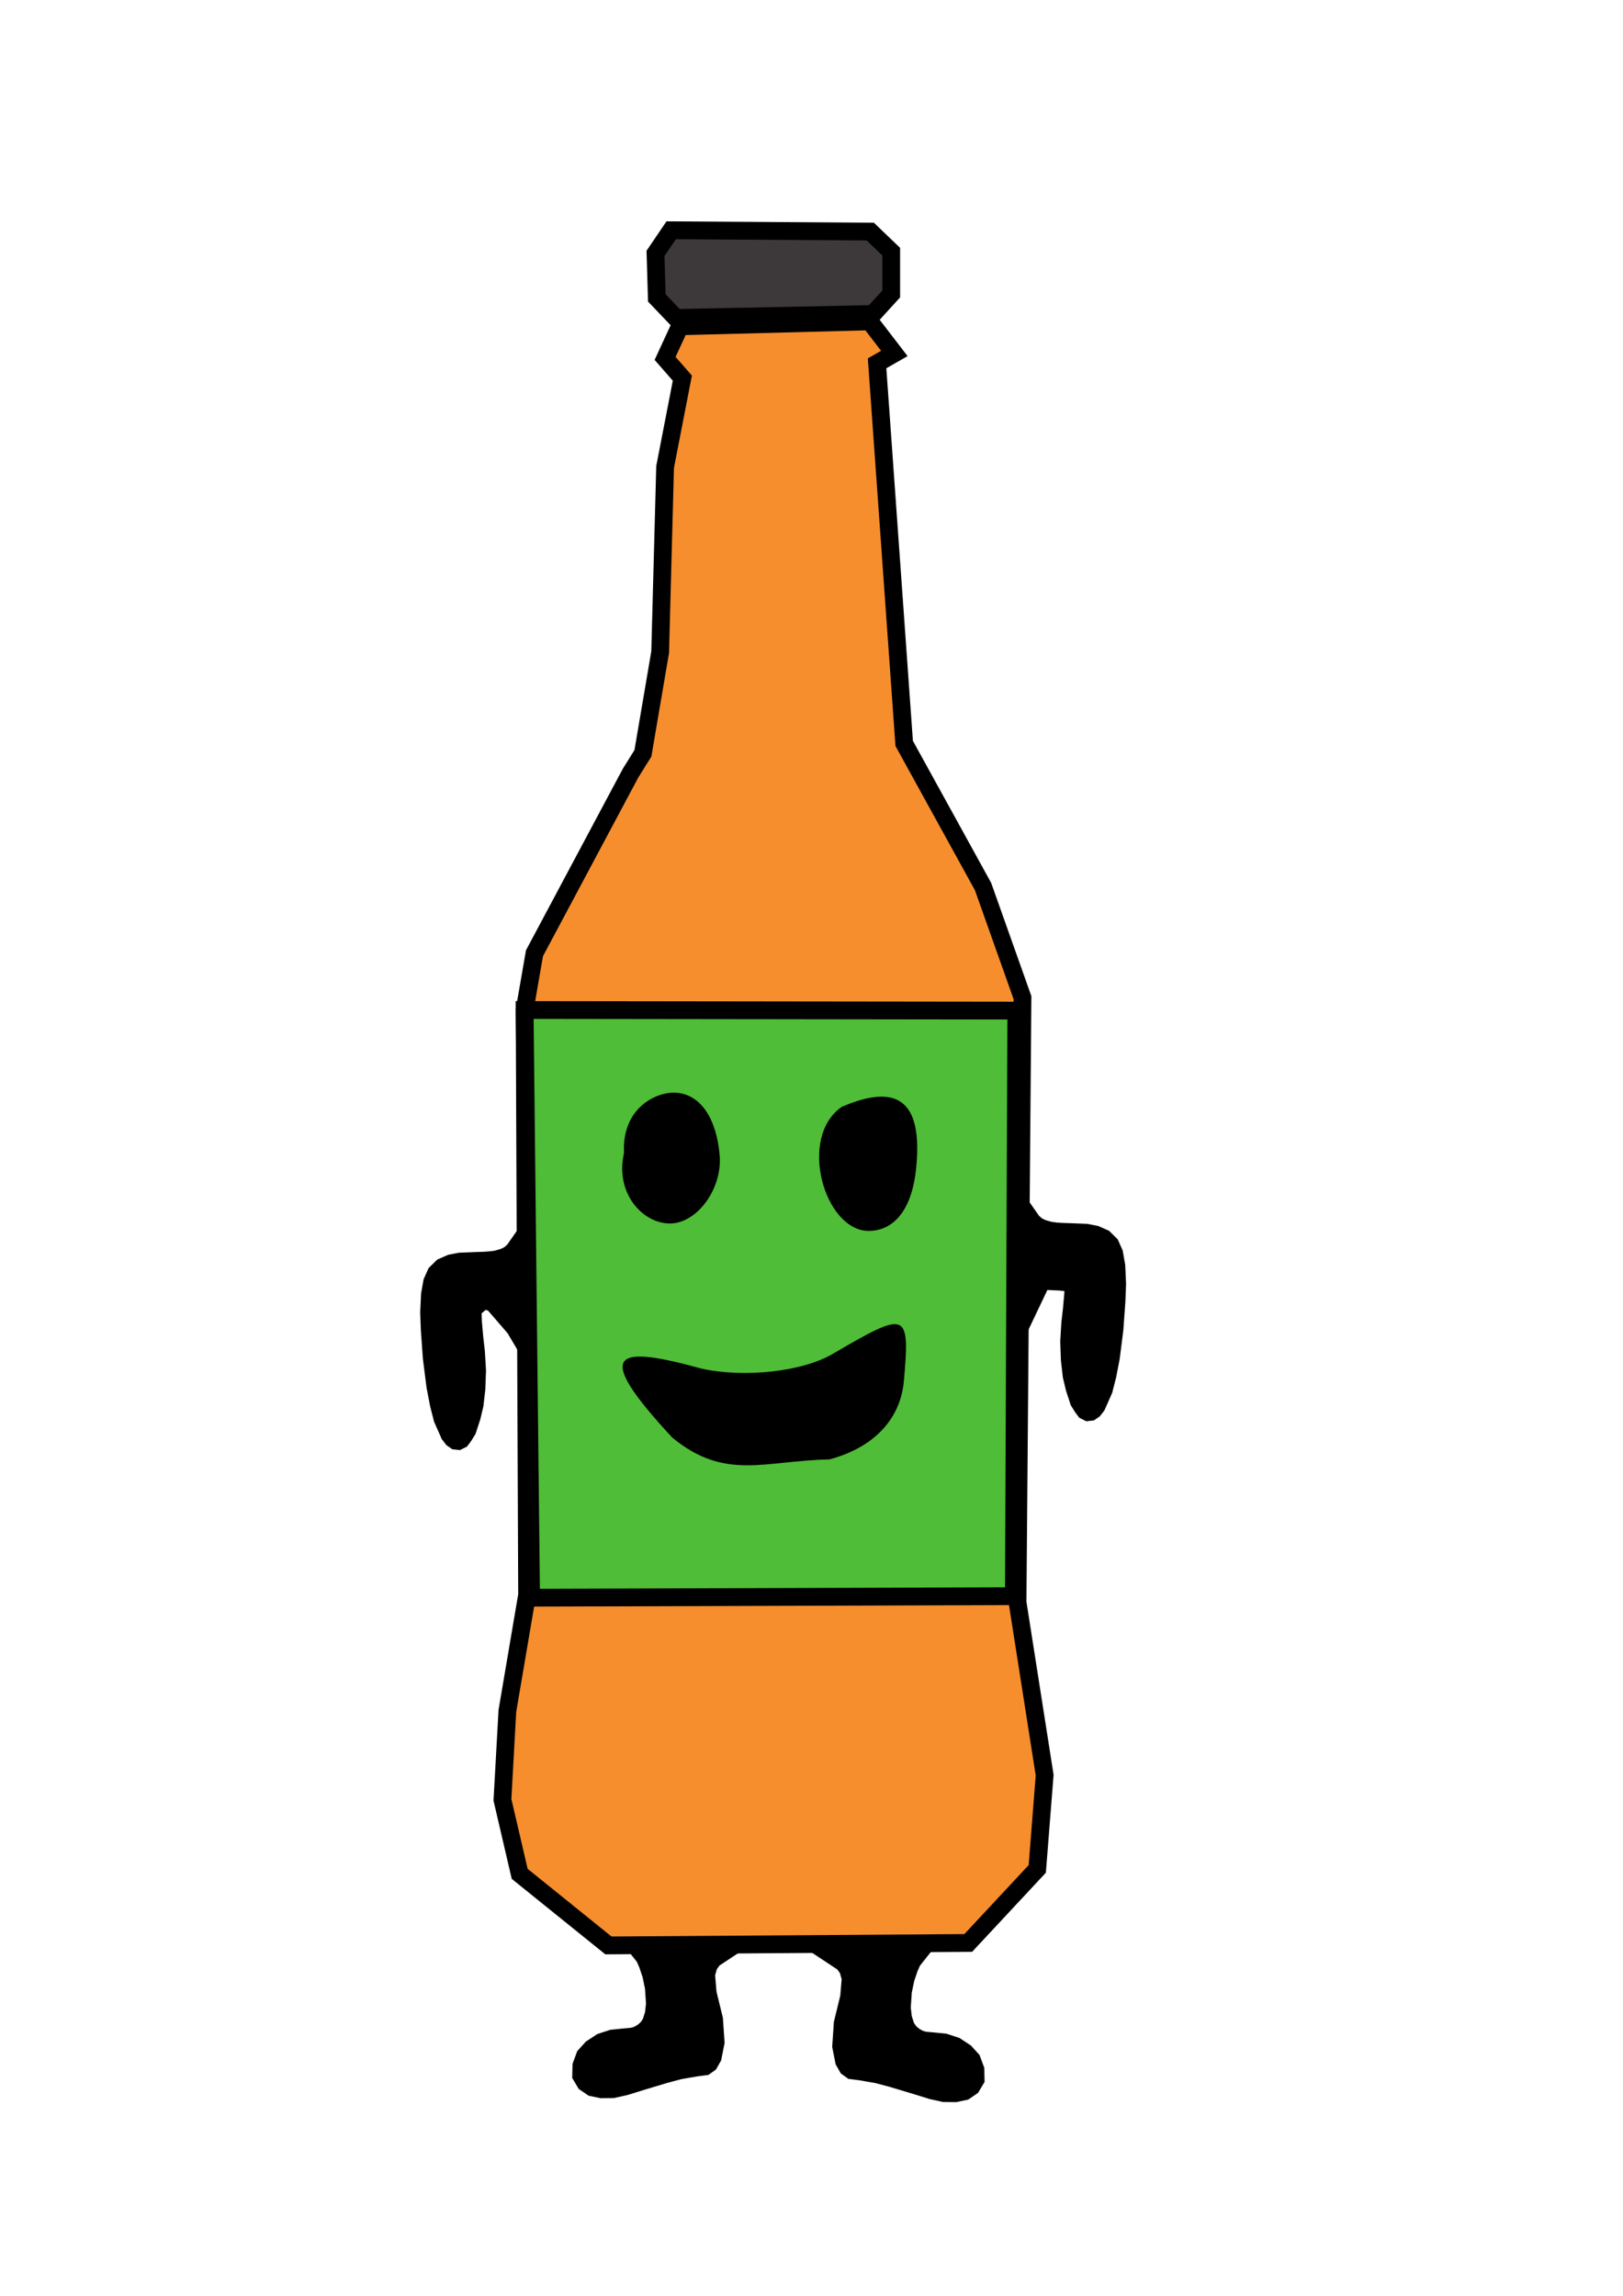 <?xml version="1.0" encoding="UTF-8" standalone="no"?>
<!-- Created with Inkscape (http://www.inkscape.org/) -->

<svg
   xmlns:dc="http://purl.org/dc/elements/1.1/"
   xmlns:cc="http://creativecommons.org/ns#"
   xmlns:rdf="http://www.w3.org/1999/02/22-rdf-syntax-ns#"
   xmlns:svg="http://www.w3.org/2000/svg"
   xmlns="http://www.w3.org/2000/svg"
   xmlns:sodipodi="http://sodipodi.sourceforge.net/DTD/sodipodi-0.dtd"
   xmlns:inkscape="http://www.inkscape.org/namespaces/inkscape"
   width="210mm"
   height="297mm"
   viewBox="0 0 210 297"
   version="1.1"
   id="svg2954"
   inkscape:version="0.92.3 (2405546, 2018-03-11)"
   sodipodi:docname="botella1l.svg">
  <defs
     id="defs2948" />
  <sodipodi:namedview
     id="base"
     pagecolor="#ffffff"
     bordercolor="#666666"
     borderopacity="1.0"
     inkscape:pageopacity="0.0"
     inkscape:pageshadow="2"
     inkscape:zoom="0.35"
     inkscape:cx="646.06065"
     inkscape:cy="504.15564"
     inkscape:document-units="mm"
     inkscape:current-layer="g2068-5-6"
     showgrid="false"
     inkscape:window-width="1920"
     inkscape:window-height="1017"
     inkscape:window-x="-8"
     inkscape:window-y="-8"
     inkscape:window-maximized="1" />
  <g
     inkscape:label="Capa 1"
     inkscape:groupmode="layer"
     id="layer1">
    <g
       style="fill:#000000;stroke:none"
       id="g2068"
       transform="matrix(0.19,0,0,-0.19,-1849.104,555.965)">
      <g
         transform="matrix(1.344,0,0,1.07,1264.78,-2465.155)"
         id="g2068-5"
         style="fill:#000000;stroke:none">
        <g
           transform="matrix(0.652,0,0,0.82,2637.863,896.997)"
           id="g2068-5-6"
           style="fill:#000000;stroke:none">
          <g
             transform="matrix(13.802,0,0,-13.802,5413.672,5180.56)"
             id="g3663">
            <path
               style="fill:#f68e2e;fill-opacity:1;stroke:#000000;stroke-width:1px;stroke-linecap:butt;stroke-linejoin:miter;stroke-opacity:1"
               d="m 53.011,27.754 10.685,-0.278 1.388,1.804 -0.971,0.555 1.526,21.371 4.441,8.049 2.22,6.245 -0.278,33.999 1.526,9.714 -0.416,5.273 -3.886,4.163 -20.261,0.139 -4.996,-4.024 -0.971,-4.163 0.278,-4.996 1.11,-6.522 -0.139,-32.889 0.555,-3.192 5.412,-10.13 0.694,-1.11 0.971,-5.69 0.278,-10.408 0.971,-4.996 -0.971,-1.11 z"
               id="path3737"
               inkscape:connector-curvature="0" />
            <path
               style="fill:#4fbd37;fill-opacity:1;stroke:#000000;stroke-width:1px;stroke-linecap:butt;stroke-linejoin:miter;stroke-opacity:1"
               d="m 44.268,66.194 27.685,0.035 -0.139,32.923 -27.182,0.087 z"
               id="path3739"
               inkscape:connector-curvature="0" />
            <path
               style="fill:#3d383a;fill-opacity:1;stroke:#000000;stroke-width:1px;stroke-linecap:butt;stroke-linejoin:miter;stroke-opacity:1"
               d="m 52.79,27.285 11.088,-0.221 1.03,-1.128 v -2.38 l -1.178,-1.128 -11.211,-0.074 -0.883,1.3 0.074,2.502 z"
               id="path3741"
               inkscape:connector-curvature="0" />
          </g>
          <path
             style="stroke-width:2.377"
             d="m 6264.714,4000.445 c -23.774,-14.265 -68.946,-19.02 -102.23,-11.887 -68.946,19.019 -84.945,13.168 -23.132,-53.4 41.002,-33.722 71.373,-17.994 122.209,-16.963 36.986,9.963 55.42,33.494 57.833,60.854 4.805,54.469 2.377,54.681 -54.681,21.397 z"
             id="path1952-3"
             inkscape:connector-curvature="0"
             sodipodi:nodetypes="ccccsc" />
          <path
             style="stroke-width:2.377"
             d="m 6101.892,4156.029 c -7.132,-30.907 14.024,-54.501 35.419,-54.76 20.781,-0.252 41.218,26.418 38.893,53.158 -2.45,28.176 -14.762,47.324 -34.218,48.35 -14.996,0.791 -41.842,-11.716 -40.095,-46.748 z"
             id="path1948-3"
             inkscape:connector-curvature="0"
             sodipodi:nodetypes="csssc" />
          <path
             style="stroke-width:2.725"
             d="m 6271.049,4191.744 c -34.345,-23.774 -13.36,-96.22 20.985,-96.22 18.734,0 33.41,15.11 36.832,48.218 5.701,55.163 -16.384,65.885 -57.817,48.002 z"
             id="path1950-3"
             inkscape:connector-curvature="0"
             sodipodi:nodetypes="cssc" />
          <path
             sodipodi:nodetypes="ccccccccccccccccccccccccccccccccccccccccccc"
             inkscape:transform-center-y="-82.930077"
             inkscape:transform-center-x="121.65715"
             inkscape:connector-curvature="0"
             id="path3665"
             d="m 6417.902,4106.666 -7.571,-87.002 16.248,34.082 4.083,8.928 1.651,-7.394 8.238,-0.379 4.767,-0.494 3.974,10.384 0.849,-8.375 -0.425,-9.572 -1.023,-11.688 -1.276,-11.136 -0.85,-14.357 0.512,-14.357 1.446,-12.609 2.296,-9.572 3.403,-10.4 2.978,-4.786 2.211,-2.945 2.765,-1.381 2.849,0.322 2.68,1.841 2.637,3.405 5.529,12.471 2.892,11.274 2.722,14.035 2.808,22.134 1.574,21.858 0.512,13.575 -0.642,14.081 -1.787,10.078 -3.148,7.04 -5.188,5.108 -6.975,3.083 -7.359,1.426 -10.421,0.415 -8.932,0.322 -4.423,0.322 -4.339,0.552 -5.699,1.611 -3.956,1.933 -3.318,2.899 z"
             style="fill:#000000;fill-opacity:1;stroke:#000000;stroke-width:11.326px;stroke-linecap:butt;stroke-linejoin:miter;stroke-opacity:1" />
          <path
             sodipodi:nodetypes="ccccccccccccccccccccccccccccccccccccccccccc"
             inkscape:transform-center-y="-82.930088"
             inkscape:transform-center-x="-121.65717"
             inkscape:connector-curvature="0"
             id="path3665-9"
             d="m 6017.632,4084.279 6.227,-78.056 -14.904,25.136 -4.083,8.928 1.368,-9.551 -6.727,7.774 -6.445,2.131 -4.022,-3.521 -3.653,-3.092 0.425,-9.572 1.024,-11.688 1.276,-11.136 0.85,-14.357 -0.512,-14.357 -1.446,-12.609 -2.297,-9.572 -3.402,-10.4 -2.978,-4.786 -2.211,-2.945 -2.765,-1.381 -2.849,0.322 -2.68,1.841 -2.637,3.405 -5.529,12.471 -2.892,11.274 -2.722,14.035 -2.808,22.134 -1.574,21.858 -0.511,13.575 0.642,14.081 1.787,10.078 3.148,7.04 5.188,5.108 6.975,3.083 7.359,1.426 10.421,0.415 8.932,0.322 4.423,0.322 4.339,0.552 5.699,1.611 3.956,1.933 3.318,2.899 z"
             style="fill:#000000;fill-opacity:1;stroke:#000000;stroke-width:11.326px;stroke-linecap:butt;stroke-linejoin:miter;stroke-opacity:1" />
          <path
             inkscape:connector-curvature="0"
             id="path3682"
             d="m 6114.94,3535.562 62.97,-0.647 -6.701,-4.418 -3.507,-4.88 -1.982,-7.091 1.214,-14.486 4.955,-20.281 1.215,-17.994 -2.287,-11.513 -2.745,-4.803 -3.202,-2.287 -7.09,-0.915 -12.733,-2.211 -11.208,-2.973 -18.069,-5.413 -13.039,-4.041 -9.606,-2.135 -8.768,-0.083 -7.243,1.525 -5.261,3.583 -3.278,5.49 0.152,7.777 2.821,7.624 5.185,5.718 7.395,4.88 8.616,2.821 9.225,0.915 6.099,0.534 3.889,0.991 4.269,2.364 3.507,2.897 3.05,4.346 2.211,6.938 0.911,7.853 -0.842,12.656 -2.058,9.912 -2.745,8.158 -2.44,5.566 z"
             style="fill:#000000;fill-opacity:1;stroke:#000000;stroke-width:13.802px;stroke-linecap:butt;stroke-linejoin:miter;stroke-opacity:1" />
          <path
             inkscape:connector-curvature="0"
             id="path3682-6"
             d="m 6328.786,3532.52 -62.97,-0.647 6.701,-4.418 3.507,-4.88 1.982,-7.091 -1.214,-14.486 -4.955,-20.281 -1.215,-17.994 2.287,-11.513 2.745,-4.803 3.202,-2.287 7.09,-0.915 12.733,-2.211 11.208,-2.973 18.069,-5.413 13.039,-4.041 9.606,-2.135 8.768,-0.082 7.243,1.525 5.261,3.584 3.278,5.489 -0.152,7.777 -2.821,7.624 -5.185,5.718 -7.395,4.88 -8.616,2.821 -9.225,0.915 -6.099,0.534 -3.889,0.991 -4.269,2.364 -3.507,2.897 -3.05,4.346 -2.211,6.938 -0.911,7.853 0.842,12.656 2.058,9.912 2.745,8.158 2.44,5.566 z"
             style="fill:#000000;fill-opacity:1;stroke:#000000;stroke-width:13.802px;stroke-linecap:butt;stroke-linejoin:miter;stroke-opacity:1" />
        </g>
      </g>
    </g>
  </g>
</svg>
